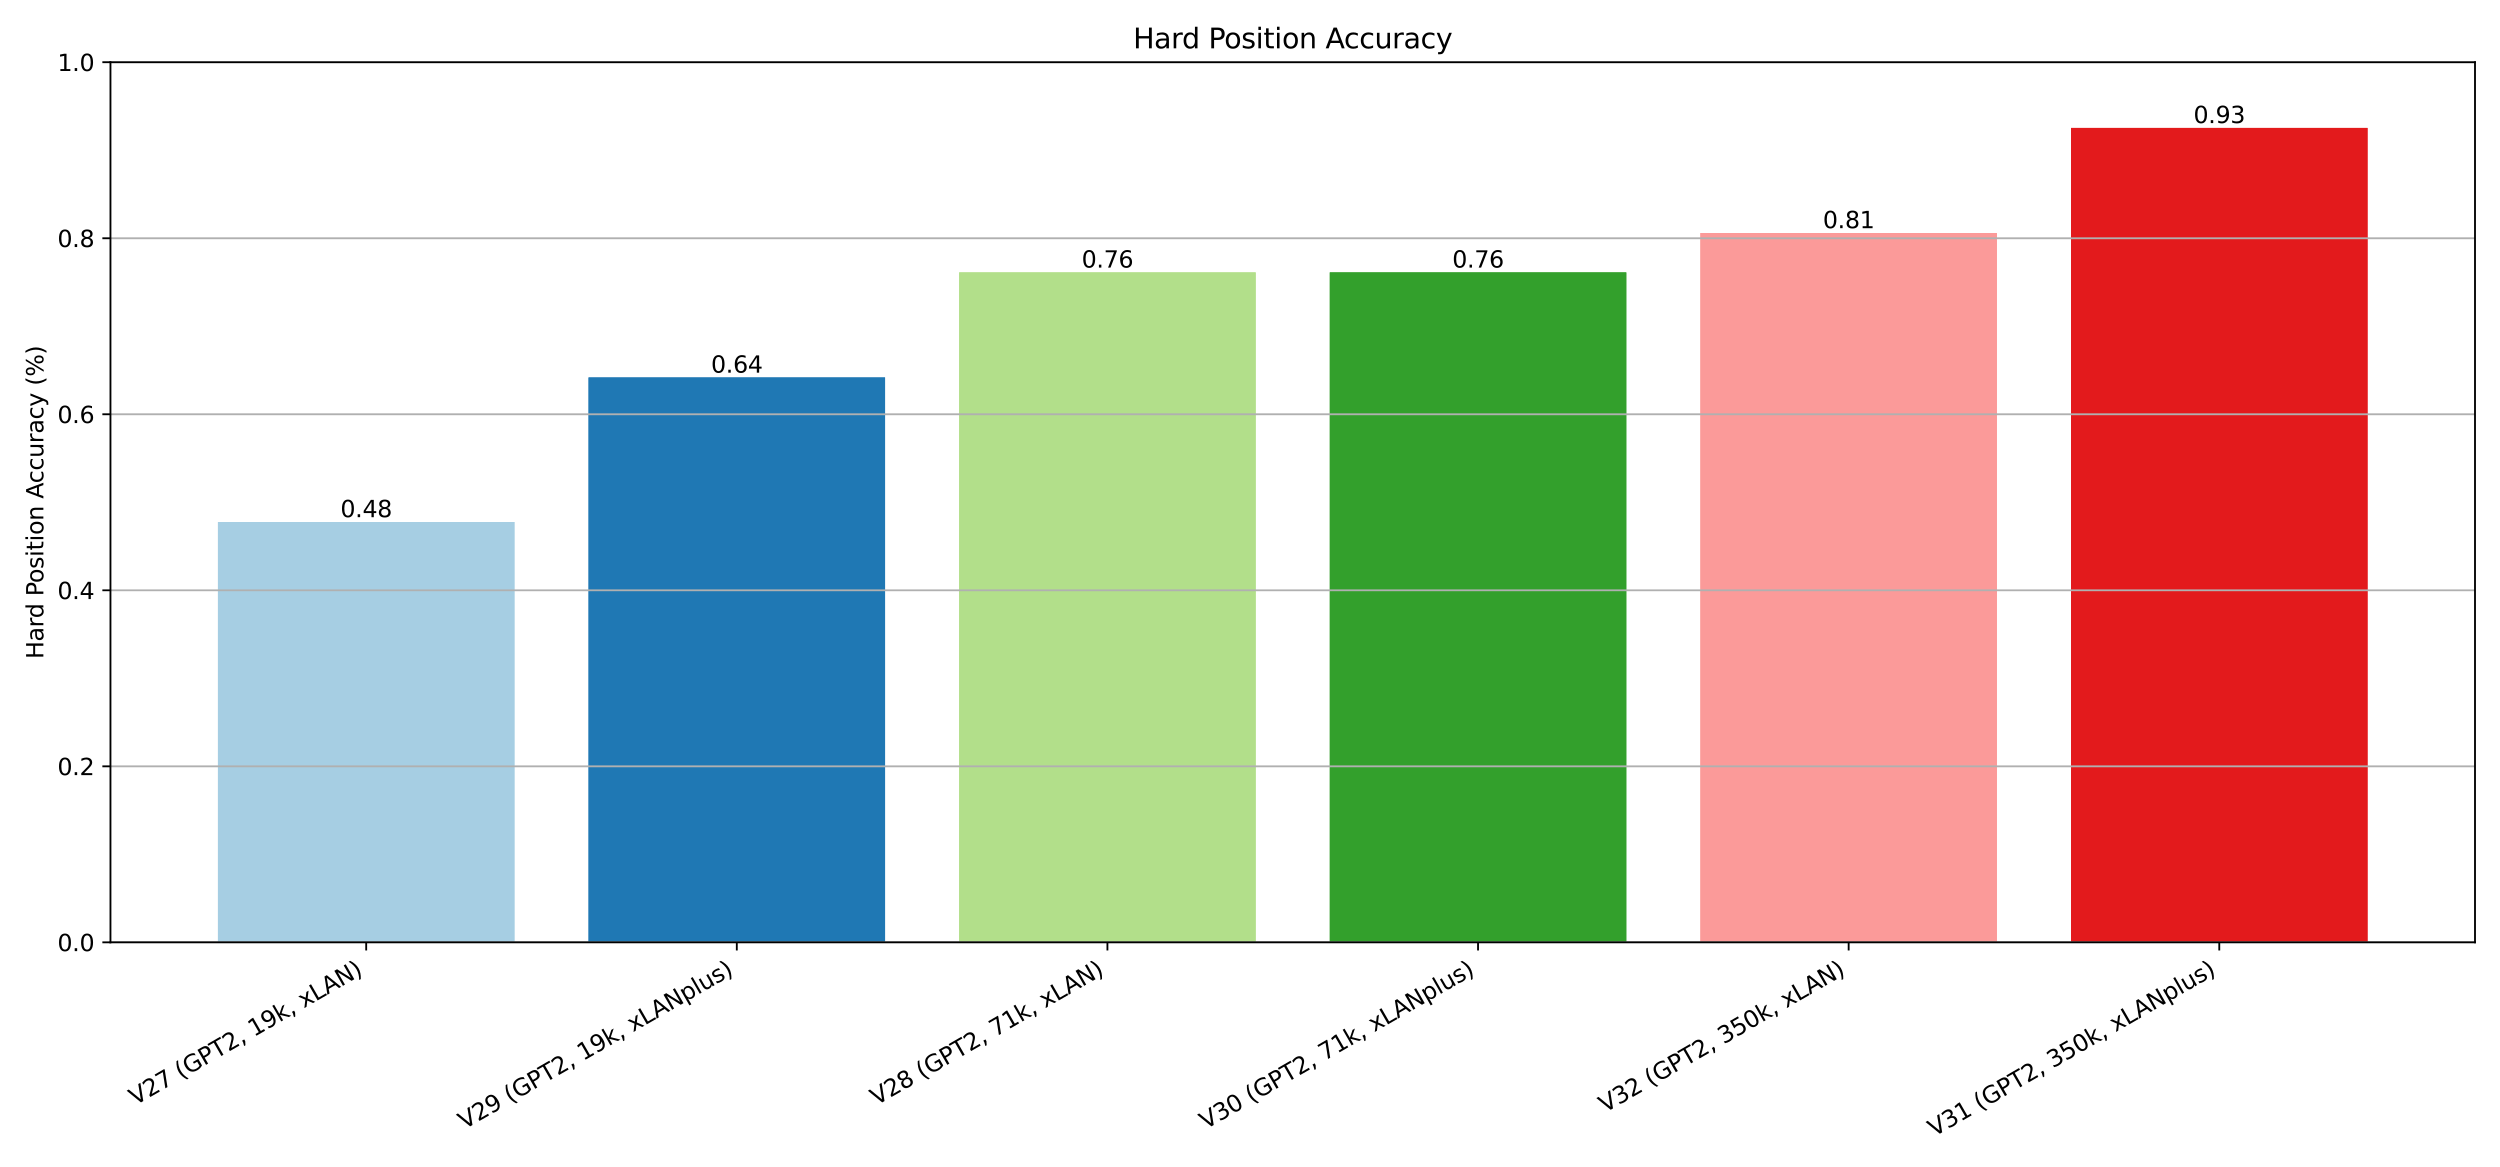 <?xml version="1.0" encoding="utf-8" standalone="no"?>
<!DOCTYPE svg PUBLIC "-//W3C//DTD SVG 1.1//EN"
  "http://www.w3.org/Graphics/SVG/1.1/DTD/svg11.dtd">
<svg xmlns:xlink="http://www.w3.org/1999/xlink" width="1080pt" height="504pt" viewBox="0 0 1080 504" xmlns="http://www.w3.org/2000/svg" version="1.1">
 <defs>
  <style type="text/css">*{stroke-linejoin: round; stroke-linecap: butt}</style>
 </defs>
 <g id="figure_1">
  <g id="patch_1">
   <path d="M 0 504 
L 1080 504 
L 1080 0 
L 0 0 
z
" style="fill: #ffffff"/>
  </g>
  <g id="axes_1">
   <g id="patch_2">
    <path d="M 47.72 407.09 
L 1069.2 407.09 
L 1069.2 26.88 
L 47.72 26.88 
z
" style="fill: #ffffff"/>
   </g>
   <g id="patch_3">
    <path d="M 94.151 407.09 
L 222.236 407.09 
L 222.236 225.497 
L 94.151 225.497 
z
" clip-path="url(#p69a255a740)" style="fill: #a6cee3"/>
   </g>
   <g id="patch_4">
    <path d="M 94.151 407.09 
L 222.236 407.09 
L 222.236 225.497 
L 94.151 225.497 
z
" clip-path="url(#p69a255a740)" style="fill: #a6cee3"/>
   </g>
   <g id="patch_5">
    <path d="M 254.257 407.09 
L 382.343 407.09 
L 382.343 163.075 
L 254.257 163.075 
z
" clip-path="url(#p69a255a740)" style="fill: #1f78b4"/>
   </g>
   <g id="patch_6">
    <path d="M 254.257 407.09 
L 382.343 407.09 
L 382.343 163.075 
L 254.257 163.075 
z
" clip-path="url(#p69a255a740)" style="fill: #1f78b4"/>
   </g>
   <g id="patch_7">
    <path d="M 414.364 407.09 
L 542.449 407.09 
L 542.449 117.677 
L 414.364 117.677 
z
" clip-path="url(#p69a255a740)" style="fill: #b2df8a"/>
   </g>
   <g id="patch_8">
    <path d="M 414.364 407.09 
L 542.449 407.09 
L 542.449 117.677 
L 414.364 117.677 
z
" clip-path="url(#p69a255a740)" style="fill: #b2df8a"/>
   </g>
   <g id="patch_9">
    <path d="M 574.471 407.09 
L 702.556 407.09 
L 702.556 117.677 
L 574.471 117.677 
z
" clip-path="url(#p69a255a740)" style="fill: #33a02c"/>
   </g>
   <g id="patch_10">
    <path d="M 574.471 407.09 
L 702.556 407.09 
L 702.556 117.677 
L 574.471 117.677 
z
" clip-path="url(#p69a255a740)" style="fill: #33a02c"/>
   </g>
   <g id="patch_11">
    <path d="M 734.577 407.09 
L 862.663 407.09 
L 862.663 100.652 
L 734.577 100.652 
z
" clip-path="url(#p69a255a740)" style="fill: #fb9a99"/>
   </g>
   <g id="patch_12">
    <path d="M 734.577 407.09 
L 862.663 407.09 
L 862.663 100.652 
L 734.577 100.652 
z
" clip-path="url(#p69a255a740)" style="fill: #fb9a99"/>
   </g>
   <g id="patch_13">
    <path d="M 894.684 407.09 
L 1022.769 407.09 
L 1022.769 55.254 
L 894.684 55.254 
z
" clip-path="url(#p69a255a740)" style="fill: #e31a1c"/>
   </g>
   <g id="patch_14">
    <path d="M 894.684 407.09 
L 1022.769 407.09 
L 1022.769 55.254 
L 894.684 55.254 
z
" clip-path="url(#p69a255a740)" style="fill: #e31a1c"/>
   </g>
   <g id="matplotlib.axis_1">
    <g id="xtick_1">
     <g id="line2d_1">
      <defs>
       <path id="m7d60d7f8b2" d="M 0 0 
L 0 3.5 
" style="stroke: #000000; stroke-width: 0.8"/>
      </defs>
      <g>
       <use xlink:href="#m7d60d7f8b2" x="158.194" y="407.09" style="stroke: #000000; stroke-width: 0.8"/>
      </g>
     </g>
     <g id="text_1">
      <!-- V27 (GPT2, 19k, xLAN) -->
      <g transform="translate(58.374 477.701) rotate(-30) scale(0.1 -0.1)">
       <defs>
        <path id="DejaVuSans-56" d="M 1831 0 
L 50 4666 
L 709 4666 
L 2188 738 
L 3669 4666 
L 4325 4666 
L 2547 0 
L 1831 0 
z
" transform="scale(0.016)"/>
        <path id="DejaVuSans-32" d="M 1228 531 
L 3431 531 
L 3431 0 
L 469 0 
L 469 531 
Q 828 903 1448 1529 
Q 2069 2156 2228 2338 
Q 2531 2678 2651 2914 
Q 2772 3150 2772 3378 
Q 2772 3750 2511 3984 
Q 2250 4219 1831 4219 
Q 1534 4219 1204 4116 
Q 875 4013 500 3803 
L 500 4441 
Q 881 4594 1212 4672 
Q 1544 4750 1819 4750 
Q 2544 4750 2975 4387 
Q 3406 4025 3406 3419 
Q 3406 3131 3298 2873 
Q 3191 2616 2906 2266 
Q 2828 2175 2409 1742 
Q 1991 1309 1228 531 
z
" transform="scale(0.016)"/>
        <path id="DejaVuSans-37" d="M 525 4666 
L 3525 4666 
L 3525 4397 
L 1831 0 
L 1172 0 
L 2766 4134 
L 525 4134 
L 525 4666 
z
" transform="scale(0.016)"/>
        <path id="DejaVuSans-20" transform="scale(0.016)"/>
        <path id="DejaVuSans-28" d="M 1984 4856 
Q 1566 4138 1362 3434 
Q 1159 2731 1159 2009 
Q 1159 1288 1364 580 
Q 1569 -128 1984 -844 
L 1484 -844 
Q 1016 -109 783 600 
Q 550 1309 550 2009 
Q 550 2706 781 3412 
Q 1013 4119 1484 4856 
L 1984 4856 
z
" transform="scale(0.016)"/>
        <path id="DejaVuSans-47" d="M 3809 666 
L 3809 1919 
L 2778 1919 
L 2778 2438 
L 4434 2438 
L 4434 434 
Q 4069 175 3628 42 
Q 3188 -91 2688 -91 
Q 1594 -91 976 548 
Q 359 1188 359 2328 
Q 359 3472 976 4111 
Q 1594 4750 2688 4750 
Q 3144 4750 3555 4637 
Q 3966 4525 4313 4306 
L 4313 3634 
Q 3963 3931 3569 4081 
Q 3175 4231 2741 4231 
Q 1884 4231 1454 3753 
Q 1025 3275 1025 2328 
Q 1025 1384 1454 906 
Q 1884 428 2741 428 
Q 3075 428 3337 486 
Q 3600 544 3809 666 
z
" transform="scale(0.016)"/>
        <path id="DejaVuSans-50" d="M 1259 4147 
L 1259 2394 
L 2053 2394 
Q 2494 2394 2734 2622 
Q 2975 2850 2975 3272 
Q 2975 3691 2734 3919 
Q 2494 4147 2053 4147 
L 1259 4147 
z
M 628 4666 
L 2053 4666 
Q 2838 4666 3239 4311 
Q 3641 3956 3641 3272 
Q 3641 2581 3239 2228 
Q 2838 1875 2053 1875 
L 1259 1875 
L 1259 0 
L 628 0 
L 628 4666 
z
" transform="scale(0.016)"/>
        <path id="DejaVuSans-54" d="M -19 4666 
L 3928 4666 
L 3928 4134 
L 2272 4134 
L 2272 0 
L 1638 0 
L 1638 4134 
L -19 4134 
L -19 4666 
z
" transform="scale(0.016)"/>
        <path id="DejaVuSans-2c" d="M 750 794 
L 1409 794 
L 1409 256 
L 897 -744 
L 494 -744 
L 750 256 
L 750 794 
z
" transform="scale(0.016)"/>
        <path id="DejaVuSans-31" d="M 794 531 
L 1825 531 
L 1825 4091 
L 703 3866 
L 703 4441 
L 1819 4666 
L 2450 4666 
L 2450 531 
L 3481 531 
L 3481 0 
L 794 0 
L 794 531 
z
" transform="scale(0.016)"/>
        <path id="DejaVuSans-39" d="M 703 97 
L 703 672 
Q 941 559 1184 500 
Q 1428 441 1663 441 
Q 2288 441 2617 861 
Q 2947 1281 2994 2138 
Q 2813 1869 2534 1725 
Q 2256 1581 1919 1581 
Q 1219 1581 811 2004 
Q 403 2428 403 3163 
Q 403 3881 828 4315 
Q 1253 4750 1959 4750 
Q 2769 4750 3195 4129 
Q 3622 3509 3622 2328 
Q 3622 1225 3098 567 
Q 2575 -91 1691 -91 
Q 1453 -91 1209 -44 
Q 966 3 703 97 
z
M 1959 2075 
Q 2384 2075 2632 2365 
Q 2881 2656 2881 3163 
Q 2881 3666 2632 3958 
Q 2384 4250 1959 4250 
Q 1534 4250 1286 3958 
Q 1038 3666 1038 3163 
Q 1038 2656 1286 2365 
Q 1534 2075 1959 2075 
z
" transform="scale(0.016)"/>
        <path id="DejaVuSans-6b" d="M 581 4863 
L 1159 4863 
L 1159 1991 
L 2875 3500 
L 3609 3500 
L 1753 1863 
L 3688 0 
L 2938 0 
L 1159 1709 
L 1159 0 
L 581 0 
L 581 4863 
z
" transform="scale(0.016)"/>
        <path id="DejaVuSans-78" d="M 3513 3500 
L 2247 1797 
L 3578 0 
L 2900 0 
L 1881 1375 
L 863 0 
L 184 0 
L 1544 1831 
L 300 3500 
L 978 3500 
L 1906 2253 
L 2834 3500 
L 3513 3500 
z
" transform="scale(0.016)"/>
        <path id="DejaVuSans-4c" d="M 628 4666 
L 1259 4666 
L 1259 531 
L 3531 531 
L 3531 0 
L 628 0 
L 628 4666 
z
" transform="scale(0.016)"/>
        <path id="DejaVuSans-41" d="M 2188 4044 
L 1331 1722 
L 3047 1722 
L 2188 4044 
z
M 1831 4666 
L 2547 4666 
L 4325 0 
L 3669 0 
L 3244 1197 
L 1141 1197 
L 716 0 
L 50 0 
L 1831 4666 
z
" transform="scale(0.016)"/>
        <path id="DejaVuSans-4e" d="M 628 4666 
L 1478 4666 
L 3547 763 
L 3547 4666 
L 4159 4666 
L 4159 0 
L 3309 0 
L 1241 3903 
L 1241 0 
L 628 0 
L 628 4666 
z
" transform="scale(0.016)"/>
        <path id="DejaVuSans-29" d="M 513 4856 
L 1013 4856 
Q 1481 4119 1714 3412 
Q 1947 2706 1947 2009 
Q 1947 1309 1714 600 
Q 1481 -109 1013 -844 
L 513 -844 
Q 928 -128 1133 580 
Q 1338 1288 1338 2009 
Q 1338 2731 1133 3434 
Q 928 4138 513 4856 
z
" transform="scale(0.016)"/>
       </defs>
       <use xlink:href="#DejaVuSans-56"/>
       <use xlink:href="#DejaVuSans-32" x="68.408"/>
       <use xlink:href="#DejaVuSans-37" x="132.031"/>
       <use xlink:href="#DejaVuSans-20" x="195.654"/>
       <use xlink:href="#DejaVuSans-28" x="227.441"/>
       <use xlink:href="#DejaVuSans-47" x="266.455"/>
       <use xlink:href="#DejaVuSans-50" x="343.945"/>
       <use xlink:href="#DejaVuSans-54" x="404.248"/>
       <use xlink:href="#DejaVuSans-32" x="465.332"/>
       <use xlink:href="#DejaVuSans-2c" x="528.955"/>
       <use xlink:href="#DejaVuSans-20" x="560.742"/>
       <use xlink:href="#DejaVuSans-31" x="592.529"/>
       <use xlink:href="#DejaVuSans-39" x="656.152"/>
       <use xlink:href="#DejaVuSans-6b" x="719.775"/>
       <use xlink:href="#DejaVuSans-2c" x="777.686"/>
       <use xlink:href="#DejaVuSans-20" x="809.473"/>
       <use xlink:href="#DejaVuSans-78" x="841.26"/>
       <use xlink:href="#DejaVuSans-4c" x="900.439"/>
       <use xlink:href="#DejaVuSans-41" x="958.402"/>
       <use xlink:href="#DejaVuSans-4e" x="1026.811"/>
       <use xlink:href="#DejaVuSans-29" x="1101.615"/>
      </g>
     </g>
    </g>
    <g id="xtick_2">
     <g id="line2d_2">
      <g>
       <use xlink:href="#m7d60d7f8b2" x="318.3" y="407.09" style="stroke: #000000; stroke-width: 0.8"/>
      </g>
     </g>
     <g id="text_2">
      <!-- V29 (GPT2, 19k, xLANplus) -->
      <g transform="translate(200.577 488.038) rotate(-30) scale(0.1 -0.1)">
       <defs>
        <path id="DejaVuSans-70" d="M 1159 525 
L 1159 -1331 
L 581 -1331 
L 581 3500 
L 1159 3500 
L 1159 2969 
Q 1341 3281 1617 3432 
Q 1894 3584 2278 3584 
Q 2916 3584 3314 3078 
Q 3713 2572 3713 1747 
Q 3713 922 3314 415 
Q 2916 -91 2278 -91 
Q 1894 -91 1617 61 
Q 1341 213 1159 525 
z
M 3116 1747 
Q 3116 2381 2855 2742 
Q 2594 3103 2138 3103 
Q 1681 3103 1420 2742 
Q 1159 2381 1159 1747 
Q 1159 1113 1420 752 
Q 1681 391 2138 391 
Q 2594 391 2855 752 
Q 3116 1113 3116 1747 
z
" transform="scale(0.016)"/>
        <path id="DejaVuSans-6c" d="M 603 4863 
L 1178 4863 
L 1178 0 
L 603 0 
L 603 4863 
z
" transform="scale(0.016)"/>
        <path id="DejaVuSans-75" d="M 544 1381 
L 544 3500 
L 1119 3500 
L 1119 1403 
Q 1119 906 1312 657 
Q 1506 409 1894 409 
Q 2359 409 2629 706 
Q 2900 1003 2900 1516 
L 2900 3500 
L 3475 3500 
L 3475 0 
L 2900 0 
L 2900 538 
Q 2691 219 2414 64 
Q 2138 -91 1772 -91 
Q 1169 -91 856 284 
Q 544 659 544 1381 
z
M 1991 3584 
L 1991 3584 
z
" transform="scale(0.016)"/>
        <path id="DejaVuSans-73" d="M 2834 3397 
L 2834 2853 
Q 2591 2978 2328 3040 
Q 2066 3103 1784 3103 
Q 1356 3103 1142 2972 
Q 928 2841 928 2578 
Q 928 2378 1081 2264 
Q 1234 2150 1697 2047 
L 1894 2003 
Q 2506 1872 2764 1633 
Q 3022 1394 3022 966 
Q 3022 478 2636 193 
Q 2250 -91 1575 -91 
Q 1294 -91 989 -36 
Q 684 19 347 128 
L 347 722 
Q 666 556 975 473 
Q 1284 391 1588 391 
Q 1994 391 2212 530 
Q 2431 669 2431 922 
Q 2431 1156 2273 1281 
Q 2116 1406 1581 1522 
L 1381 1569 
Q 847 1681 609 1914 
Q 372 2147 372 2553 
Q 372 3047 722 3315 
Q 1072 3584 1716 3584 
Q 2034 3584 2315 3537 
Q 2597 3491 2834 3397 
z
" transform="scale(0.016)"/>
       </defs>
       <use xlink:href="#DejaVuSans-56"/>
       <use xlink:href="#DejaVuSans-32" x="68.408"/>
       <use xlink:href="#DejaVuSans-39" x="132.031"/>
       <use xlink:href="#DejaVuSans-20" x="195.654"/>
       <use xlink:href="#DejaVuSans-28" x="227.441"/>
       <use xlink:href="#DejaVuSans-47" x="266.455"/>
       <use xlink:href="#DejaVuSans-50" x="343.945"/>
       <use xlink:href="#DejaVuSans-54" x="404.248"/>
       <use xlink:href="#DejaVuSans-32" x="465.332"/>
       <use xlink:href="#DejaVuSans-2c" x="528.955"/>
       <use xlink:href="#DejaVuSans-20" x="560.742"/>
       <use xlink:href="#DejaVuSans-31" x="592.529"/>
       <use xlink:href="#DejaVuSans-39" x="656.152"/>
       <use xlink:href="#DejaVuSans-6b" x="719.775"/>
       <use xlink:href="#DejaVuSans-2c" x="777.686"/>
       <use xlink:href="#DejaVuSans-20" x="809.473"/>
       <use xlink:href="#DejaVuSans-78" x="841.26"/>
       <use xlink:href="#DejaVuSans-4c" x="900.439"/>
       <use xlink:href="#DejaVuSans-41" x="958.402"/>
       <use xlink:href="#DejaVuSans-4e" x="1026.811"/>
       <use xlink:href="#DejaVuSans-70" x="1101.615"/>
       <use xlink:href="#DejaVuSans-6c" x="1165.092"/>
       <use xlink:href="#DejaVuSans-75" x="1192.875"/>
       <use xlink:href="#DejaVuSans-73" x="1256.254"/>
       <use xlink:href="#DejaVuSans-29" x="1308.354"/>
      </g>
     </g>
    </g>
    <g id="xtick_3">
     <g id="line2d_3">
      <g>
       <use xlink:href="#m7d60d7f8b2" x="478.407" y="407.09" style="stroke: #000000; stroke-width: 0.8"/>
      </g>
     </g>
     <g id="text_3">
      <!-- V28 (GPT2, 71k, xLAN) -->
      <g transform="translate(378.587 477.701) rotate(-30) scale(0.1 -0.1)">
       <defs>
        <path id="DejaVuSans-38" d="M 2034 2216 
Q 1584 2216 1326 1975 
Q 1069 1734 1069 1313 
Q 1069 891 1326 650 
Q 1584 409 2034 409 
Q 2484 409 2743 651 
Q 3003 894 3003 1313 
Q 3003 1734 2745 1975 
Q 2488 2216 2034 2216 
z
M 1403 2484 
Q 997 2584 770 2862 
Q 544 3141 544 3541 
Q 544 4100 942 4425 
Q 1341 4750 2034 4750 
Q 2731 4750 3128 4425 
Q 3525 4100 3525 3541 
Q 3525 3141 3298 2862 
Q 3072 2584 2669 2484 
Q 3125 2378 3379 2068 
Q 3634 1759 3634 1313 
Q 3634 634 3220 271 
Q 2806 -91 2034 -91 
Q 1263 -91 848 271 
Q 434 634 434 1313 
Q 434 1759 690 2068 
Q 947 2378 1403 2484 
z
M 1172 3481 
Q 1172 3119 1398 2916 
Q 1625 2713 2034 2713 
Q 2441 2713 2670 2916 
Q 2900 3119 2900 3481 
Q 2900 3844 2670 4047 
Q 2441 4250 2034 4250 
Q 1625 4250 1398 4047 
Q 1172 3844 1172 3481 
z
" transform="scale(0.016)"/>
       </defs>
       <use xlink:href="#DejaVuSans-56"/>
       <use xlink:href="#DejaVuSans-32" x="68.408"/>
       <use xlink:href="#DejaVuSans-38" x="132.031"/>
       <use xlink:href="#DejaVuSans-20" x="195.654"/>
       <use xlink:href="#DejaVuSans-28" x="227.441"/>
       <use xlink:href="#DejaVuSans-47" x="266.455"/>
       <use xlink:href="#DejaVuSans-50" x="343.945"/>
       <use xlink:href="#DejaVuSans-54" x="404.248"/>
       <use xlink:href="#DejaVuSans-32" x="465.332"/>
       <use xlink:href="#DejaVuSans-2c" x="528.955"/>
       <use xlink:href="#DejaVuSans-20" x="560.742"/>
       <use xlink:href="#DejaVuSans-37" x="592.529"/>
       <use xlink:href="#DejaVuSans-31" x="656.152"/>
       <use xlink:href="#DejaVuSans-6b" x="719.775"/>
       <use xlink:href="#DejaVuSans-2c" x="777.686"/>
       <use xlink:href="#DejaVuSans-20" x="809.473"/>
       <use xlink:href="#DejaVuSans-78" x="841.26"/>
       <use xlink:href="#DejaVuSans-4c" x="900.439"/>
       <use xlink:href="#DejaVuSans-41" x="958.402"/>
       <use xlink:href="#DejaVuSans-4e" x="1026.811"/>
       <use xlink:href="#DejaVuSans-29" x="1101.615"/>
      </g>
     </g>
    </g>
    <g id="xtick_4">
     <g id="line2d_4">
      <g>
       <use xlink:href="#m7d60d7f8b2" x="638.513" y="407.09" style="stroke: #000000; stroke-width: 0.8"/>
      </g>
     </g>
     <g id="text_4">
      <!-- V30 (GPT2, 71k, xLANplus) -->
      <g transform="translate(520.79 488.038) rotate(-30) scale(0.1 -0.1)">
       <defs>
        <path id="DejaVuSans-33" d="M 2597 2516 
Q 3050 2419 3304 2112 
Q 3559 1806 3559 1356 
Q 3559 666 3084 287 
Q 2609 -91 1734 -91 
Q 1441 -91 1130 -33 
Q 819 25 488 141 
L 488 750 
Q 750 597 1062 519 
Q 1375 441 1716 441 
Q 2309 441 2620 675 
Q 2931 909 2931 1356 
Q 2931 1769 2642 2001 
Q 2353 2234 1838 2234 
L 1294 2234 
L 1294 2753 
L 1863 2753 
Q 2328 2753 2575 2939 
Q 2822 3125 2822 3475 
Q 2822 3834 2567 4026 
Q 2313 4219 1838 4219 
Q 1578 4219 1281 4162 
Q 984 4106 628 3988 
L 628 4550 
Q 988 4650 1302 4700 
Q 1616 4750 1894 4750 
Q 2613 4750 3031 4423 
Q 3450 4097 3450 3541 
Q 3450 3153 3228 2886 
Q 3006 2619 2597 2516 
z
" transform="scale(0.016)"/>
        <path id="DejaVuSans-30" d="M 2034 4250 
Q 1547 4250 1301 3770 
Q 1056 3291 1056 2328 
Q 1056 1369 1301 889 
Q 1547 409 2034 409 
Q 2525 409 2770 889 
Q 3016 1369 3016 2328 
Q 3016 3291 2770 3770 
Q 2525 4250 2034 4250 
z
M 2034 4750 
Q 2819 4750 3233 4129 
Q 3647 3509 3647 2328 
Q 3647 1150 3233 529 
Q 2819 -91 2034 -91 
Q 1250 -91 836 529 
Q 422 1150 422 2328 
Q 422 3509 836 4129 
Q 1250 4750 2034 4750 
z
" transform="scale(0.016)"/>
       </defs>
       <use xlink:href="#DejaVuSans-56"/>
       <use xlink:href="#DejaVuSans-33" x="68.408"/>
       <use xlink:href="#DejaVuSans-30" x="132.031"/>
       <use xlink:href="#DejaVuSans-20" x="195.654"/>
       <use xlink:href="#DejaVuSans-28" x="227.441"/>
       <use xlink:href="#DejaVuSans-47" x="266.455"/>
       <use xlink:href="#DejaVuSans-50" x="343.945"/>
       <use xlink:href="#DejaVuSans-54" x="404.248"/>
       <use xlink:href="#DejaVuSans-32" x="465.332"/>
       <use xlink:href="#DejaVuSans-2c" x="528.955"/>
       <use xlink:href="#DejaVuSans-20" x="560.742"/>
       <use xlink:href="#DejaVuSans-37" x="592.529"/>
       <use xlink:href="#DejaVuSans-31" x="656.152"/>
       <use xlink:href="#DejaVuSans-6b" x="719.775"/>
       <use xlink:href="#DejaVuSans-2c" x="777.686"/>
       <use xlink:href="#DejaVuSans-20" x="809.473"/>
       <use xlink:href="#DejaVuSans-78" x="841.26"/>
       <use xlink:href="#DejaVuSans-4c" x="900.439"/>
       <use xlink:href="#DejaVuSans-41" x="958.402"/>
       <use xlink:href="#DejaVuSans-4e" x="1026.811"/>
       <use xlink:href="#DejaVuSans-70" x="1101.615"/>
       <use xlink:href="#DejaVuSans-6c" x="1165.092"/>
       <use xlink:href="#DejaVuSans-75" x="1192.875"/>
       <use xlink:href="#DejaVuSans-73" x="1256.254"/>
       <use xlink:href="#DejaVuSans-29" x="1308.354"/>
      </g>
     </g>
    </g>
    <g id="xtick_5">
     <g id="line2d_5">
      <g>
       <use xlink:href="#m7d60d7f8b2" x="798.62" y="407.09" style="stroke: #000000; stroke-width: 0.8"/>
      </g>
     </g>
     <g id="text_5">
      <!-- V32 (GPT2, 350k, xLAN) -->
      <g transform="translate(693.29 480.883) rotate(-30) scale(0.1 -0.1)">
       <defs>
        <path id="DejaVuSans-35" d="M 691 4666 
L 3169 4666 
L 3169 4134 
L 1269 4134 
L 1269 2991 
Q 1406 3038 1543 3061 
Q 1681 3084 1819 3084 
Q 2600 3084 3056 2656 
Q 3513 2228 3513 1497 
Q 3513 744 3044 326 
Q 2575 -91 1722 -91 
Q 1428 -91 1123 -41 
Q 819 9 494 109 
L 494 744 
Q 775 591 1075 516 
Q 1375 441 1709 441 
Q 2250 441 2565 725 
Q 2881 1009 2881 1497 
Q 2881 1984 2565 2268 
Q 2250 2553 1709 2553 
Q 1456 2553 1204 2497 
Q 953 2441 691 2322 
L 691 4666 
z
" transform="scale(0.016)"/>
       </defs>
       <use xlink:href="#DejaVuSans-56"/>
       <use xlink:href="#DejaVuSans-33" x="68.408"/>
       <use xlink:href="#DejaVuSans-32" x="132.031"/>
       <use xlink:href="#DejaVuSans-20" x="195.654"/>
       <use xlink:href="#DejaVuSans-28" x="227.441"/>
       <use xlink:href="#DejaVuSans-47" x="266.455"/>
       <use xlink:href="#DejaVuSans-50" x="343.945"/>
       <use xlink:href="#DejaVuSans-54" x="404.248"/>
       <use xlink:href="#DejaVuSans-32" x="465.332"/>
       <use xlink:href="#DejaVuSans-2c" x="528.955"/>
       <use xlink:href="#DejaVuSans-20" x="560.742"/>
       <use xlink:href="#DejaVuSans-33" x="592.529"/>
       <use xlink:href="#DejaVuSans-35" x="656.152"/>
       <use xlink:href="#DejaVuSans-30" x="719.775"/>
       <use xlink:href="#DejaVuSans-6b" x="783.398"/>
       <use xlink:href="#DejaVuSans-2c" x="841.309"/>
       <use xlink:href="#DejaVuSans-20" x="873.096"/>
       <use xlink:href="#DejaVuSans-78" x="904.883"/>
       <use xlink:href="#DejaVuSans-4c" x="964.062"/>
       <use xlink:href="#DejaVuSans-41" x="1022.025"/>
       <use xlink:href="#DejaVuSans-4e" x="1090.434"/>
       <use xlink:href="#DejaVuSans-29" x="1165.238"/>
      </g>
     </g>
    </g>
    <g id="xtick_6">
     <g id="line2d_6">
      <g>
       <use xlink:href="#m7d60d7f8b2" x="958.726" y="407.09" style="stroke: #000000; stroke-width: 0.8"/>
      </g>
     </g>
     <g id="text_6">
      <!-- V31 (GPT2, 350k, xLANplus) -->
      <g transform="translate(835.493 491.219) rotate(-30) scale(0.1 -0.1)">
       <use xlink:href="#DejaVuSans-56"/>
       <use xlink:href="#DejaVuSans-33" x="68.408"/>
       <use xlink:href="#DejaVuSans-31" x="132.031"/>
       <use xlink:href="#DejaVuSans-20" x="195.654"/>
       <use xlink:href="#DejaVuSans-28" x="227.441"/>
       <use xlink:href="#DejaVuSans-47" x="266.455"/>
       <use xlink:href="#DejaVuSans-50" x="343.945"/>
       <use xlink:href="#DejaVuSans-54" x="404.248"/>
       <use xlink:href="#DejaVuSans-32" x="465.332"/>
       <use xlink:href="#DejaVuSans-2c" x="528.955"/>
       <use xlink:href="#DejaVuSans-20" x="560.742"/>
       <use xlink:href="#DejaVuSans-33" x="592.529"/>
       <use xlink:href="#DejaVuSans-35" x="656.152"/>
       <use xlink:href="#DejaVuSans-30" x="719.775"/>
       <use xlink:href="#DejaVuSans-6b" x="783.398"/>
       <use xlink:href="#DejaVuSans-2c" x="841.309"/>
       <use xlink:href="#DejaVuSans-20" x="873.096"/>
       <use xlink:href="#DejaVuSans-78" x="904.883"/>
       <use xlink:href="#DejaVuSans-4c" x="964.062"/>
       <use xlink:href="#DejaVuSans-41" x="1022.025"/>
       <use xlink:href="#DejaVuSans-4e" x="1090.434"/>
       <use xlink:href="#DejaVuSans-70" x="1165.238"/>
       <use xlink:href="#DejaVuSans-6c" x="1228.715"/>
       <use xlink:href="#DejaVuSans-75" x="1256.498"/>
       <use xlink:href="#DejaVuSans-73" x="1319.877"/>
       <use xlink:href="#DejaVuSans-29" x="1371.977"/>
      </g>
     </g>
    </g>
   </g>
   <g id="matplotlib.axis_2">
    <g id="ytick_1">
     <g id="line2d_7">
      <path d="M 47.72 407.09 
L 1069.2 407.09 
" clip-path="url(#p69a255a740)" style="fill: none; stroke: #b0b0b0; stroke-width: 0.8; stroke-linecap: square"/>
     </g>
     <g id="line2d_8">
      <defs>
       <path id="m083fe5eca6" d="M 0 0 
L -3.5 0 
" style="stroke: #000000; stroke-width: 0.8"/>
      </defs>
      <g>
       <use xlink:href="#m083fe5eca6" x="47.72" y="407.09" style="stroke: #000000; stroke-width: 0.8"/>
      </g>
     </g>
     <g id="text_7">
      <!-- 0.0 -->
      <g transform="translate(24.817 410.89) scale(0.1 -0.1)">
       <defs>
        <path id="DejaVuSans-2e" d="M 684 794 
L 1344 794 
L 1344 0 
L 684 0 
L 684 794 
z
" transform="scale(0.016)"/>
       </defs>
       <use xlink:href="#DejaVuSans-30"/>
       <use xlink:href="#DejaVuSans-2e" x="63.623"/>
       <use xlink:href="#DejaVuSans-30" x="95.41"/>
      </g>
     </g>
    </g>
    <g id="ytick_2">
     <g id="line2d_9">
      <path d="M 47.72 331.048 
L 1069.2 331.048 
" clip-path="url(#p69a255a740)" style="fill: none; stroke: #b0b0b0; stroke-width: 0.8; stroke-linecap: square"/>
     </g>
     <g id="line2d_10">
      <g>
       <use xlink:href="#m083fe5eca6" x="47.72" y="331.048" style="stroke: #000000; stroke-width: 0.8"/>
      </g>
     </g>
     <g id="text_8">
      <!-- 0.2 -->
      <g transform="translate(24.817 334.848) scale(0.1 -0.1)">
       <use xlink:href="#DejaVuSans-30"/>
       <use xlink:href="#DejaVuSans-2e" x="63.623"/>
       <use xlink:href="#DejaVuSans-32" x="95.41"/>
      </g>
     </g>
    </g>
    <g id="ytick_3">
     <g id="line2d_11">
      <path d="M 47.72 255.006 
L 1069.2 255.006 
" clip-path="url(#p69a255a740)" style="fill: none; stroke: #b0b0b0; stroke-width: 0.8; stroke-linecap: square"/>
     </g>
     <g id="line2d_12">
      <g>
       <use xlink:href="#m083fe5eca6" x="47.72" y="255.006" style="stroke: #000000; stroke-width: 0.8"/>
      </g>
     </g>
     <g id="text_9">
      <!-- 0.4 -->
      <g transform="translate(24.817 258.805) scale(0.1 -0.1)">
       <defs>
        <path id="DejaVuSans-34" d="M 2419 4116 
L 825 1625 
L 2419 1625 
L 2419 4116 
z
M 2253 4666 
L 3047 4666 
L 3047 1625 
L 3713 1625 
L 3713 1100 
L 3047 1100 
L 3047 0 
L 2419 0 
L 2419 1100 
L 313 1100 
L 313 1709 
L 2253 4666 
z
" transform="scale(0.016)"/>
       </defs>
       <use xlink:href="#DejaVuSans-30"/>
       <use xlink:href="#DejaVuSans-2e" x="63.623"/>
       <use xlink:href="#DejaVuSans-34" x="95.41"/>
      </g>
     </g>
    </g>
    <g id="ytick_4">
     <g id="line2d_13">
      <path d="M 47.72 178.964 
L 1069.2 178.964 
" clip-path="url(#p69a255a740)" style="fill: none; stroke: #b0b0b0; stroke-width: 0.8; stroke-linecap: square"/>
     </g>
     <g id="line2d_14">
      <g>
       <use xlink:href="#m083fe5eca6" x="47.72" y="178.964" style="stroke: #000000; stroke-width: 0.8"/>
      </g>
     </g>
     <g id="text_10">
      <!-- 0.6 -->
      <g transform="translate(24.817 182.763) scale(0.1 -0.1)">
       <defs>
        <path id="DejaVuSans-36" d="M 2113 2584 
Q 1688 2584 1439 2293 
Q 1191 2003 1191 1497 
Q 1191 994 1439 701 
Q 1688 409 2113 409 
Q 2538 409 2786 701 
Q 3034 994 3034 1497 
Q 3034 2003 2786 2293 
Q 2538 2584 2113 2584 
z
M 3366 4563 
L 3366 3988 
Q 3128 4100 2886 4159 
Q 2644 4219 2406 4219 
Q 1781 4219 1451 3797 
Q 1122 3375 1075 2522 
Q 1259 2794 1537 2939 
Q 1816 3084 2150 3084 
Q 2853 3084 3261 2657 
Q 3669 2231 3669 1497 
Q 3669 778 3244 343 
Q 2819 -91 2113 -91 
Q 1303 -91 875 529 
Q 447 1150 447 2328 
Q 447 3434 972 4092 
Q 1497 4750 2381 4750 
Q 2619 4750 2861 4703 
Q 3103 4656 3366 4563 
z
" transform="scale(0.016)"/>
       </defs>
       <use xlink:href="#DejaVuSans-30"/>
       <use xlink:href="#DejaVuSans-2e" x="63.623"/>
       <use xlink:href="#DejaVuSans-36" x="95.41"/>
      </g>
     </g>
    </g>
    <g id="ytick_5">
     <g id="line2d_15">
      <path d="M 47.72 102.922 
L 1069.2 102.922 
" clip-path="url(#p69a255a740)" style="fill: none; stroke: #b0b0b0; stroke-width: 0.8; stroke-linecap: square"/>
     </g>
     <g id="line2d_16">
      <g>
       <use xlink:href="#m083fe5eca6" x="47.72" y="102.922" style="stroke: #000000; stroke-width: 0.8"/>
      </g>
     </g>
     <g id="text_11">
      <!-- 0.8 -->
      <g transform="translate(24.817 106.721) scale(0.1 -0.1)">
       <use xlink:href="#DejaVuSans-30"/>
       <use xlink:href="#DejaVuSans-2e" x="63.623"/>
       <use xlink:href="#DejaVuSans-38" x="95.41"/>
      </g>
     </g>
    </g>
    <g id="ytick_6">
     <g id="line2d_17">
      <path d="M 47.72 26.88 
L 1069.2 26.88 
" clip-path="url(#p69a255a740)" style="fill: none; stroke: #b0b0b0; stroke-width: 0.8; stroke-linecap: square"/>
     </g>
     <g id="line2d_18">
      <g>
       <use xlink:href="#m083fe5eca6" x="47.72" y="26.88" style="stroke: #000000; stroke-width: 0.8"/>
      </g>
     </g>
     <g id="text_12">
      <!-- 1.0 -->
      <g transform="translate(24.817 30.679) scale(0.1 -0.1)">
       <use xlink:href="#DejaVuSans-31"/>
       <use xlink:href="#DejaVuSans-2e" x="63.623"/>
       <use xlink:href="#DejaVuSans-30" x="95.41"/>
      </g>
     </g>
    </g>
    <g id="text_13">
     <!-- Hard Position Accuracy (%) -->
     <g transform="translate(18.737 284.663) rotate(-90) scale(0.1 -0.1)">
      <defs>
       <path id="DejaVuSans-48" d="M 628 4666 
L 1259 4666 
L 1259 2753 
L 3553 2753 
L 3553 4666 
L 4184 4666 
L 4184 0 
L 3553 0 
L 3553 2222 
L 1259 2222 
L 1259 0 
L 628 0 
L 628 4666 
z
" transform="scale(0.016)"/>
       <path id="DejaVuSans-61" d="M 2194 1759 
Q 1497 1759 1228 1600 
Q 959 1441 959 1056 
Q 959 750 1161 570 
Q 1363 391 1709 391 
Q 2188 391 2477 730 
Q 2766 1069 2766 1631 
L 2766 1759 
L 2194 1759 
z
M 3341 1997 
L 3341 0 
L 2766 0 
L 2766 531 
Q 2569 213 2275 61 
Q 1981 -91 1556 -91 
Q 1019 -91 701 211 
Q 384 513 384 1019 
Q 384 1609 779 1909 
Q 1175 2209 1959 2209 
L 2766 2209 
L 2766 2266 
Q 2766 2663 2505 2880 
Q 2244 3097 1772 3097 
Q 1472 3097 1187 3025 
Q 903 2953 641 2809 
L 641 3341 
Q 956 3463 1253 3523 
Q 1550 3584 1831 3584 
Q 2591 3584 2966 3190 
Q 3341 2797 3341 1997 
z
" transform="scale(0.016)"/>
       <path id="DejaVuSans-72" d="M 2631 2963 
Q 2534 3019 2420 3045 
Q 2306 3072 2169 3072 
Q 1681 3072 1420 2755 
Q 1159 2438 1159 1844 
L 1159 0 
L 581 0 
L 581 3500 
L 1159 3500 
L 1159 2956 
Q 1341 3275 1631 3429 
Q 1922 3584 2338 3584 
Q 2397 3584 2469 3576 
Q 2541 3569 2628 3553 
L 2631 2963 
z
" transform="scale(0.016)"/>
       <path id="DejaVuSans-64" d="M 2906 2969 
L 2906 4863 
L 3481 4863 
L 3481 0 
L 2906 0 
L 2906 525 
Q 2725 213 2448 61 
Q 2172 -91 1784 -91 
Q 1150 -91 751 415 
Q 353 922 353 1747 
Q 353 2572 751 3078 
Q 1150 3584 1784 3584 
Q 2172 3584 2448 3432 
Q 2725 3281 2906 2969 
z
M 947 1747 
Q 947 1113 1208 752 
Q 1469 391 1925 391 
Q 2381 391 2643 752 
Q 2906 1113 2906 1747 
Q 2906 2381 2643 2742 
Q 2381 3103 1925 3103 
Q 1469 3103 1208 2742 
Q 947 2381 947 1747 
z
" transform="scale(0.016)"/>
       <path id="DejaVuSans-6f" d="M 1959 3097 
Q 1497 3097 1228 2736 
Q 959 2375 959 1747 
Q 959 1119 1226 758 
Q 1494 397 1959 397 
Q 2419 397 2687 759 
Q 2956 1122 2956 1747 
Q 2956 2369 2687 2733 
Q 2419 3097 1959 3097 
z
M 1959 3584 
Q 2709 3584 3137 3096 
Q 3566 2609 3566 1747 
Q 3566 888 3137 398 
Q 2709 -91 1959 -91 
Q 1206 -91 779 398 
Q 353 888 353 1747 
Q 353 2609 779 3096 
Q 1206 3584 1959 3584 
z
" transform="scale(0.016)"/>
       <path id="DejaVuSans-69" d="M 603 3500 
L 1178 3500 
L 1178 0 
L 603 0 
L 603 3500 
z
M 603 4863 
L 1178 4863 
L 1178 4134 
L 603 4134 
L 603 4863 
z
" transform="scale(0.016)"/>
       <path id="DejaVuSans-74" d="M 1172 4494 
L 1172 3500 
L 2356 3500 
L 2356 3053 
L 1172 3053 
L 1172 1153 
Q 1172 725 1289 603 
Q 1406 481 1766 481 
L 2356 481 
L 2356 0 
L 1766 0 
Q 1100 0 847 248 
Q 594 497 594 1153 
L 594 3053 
L 172 3053 
L 172 3500 
L 594 3500 
L 594 4494 
L 1172 4494 
z
" transform="scale(0.016)"/>
       <path id="DejaVuSans-6e" d="M 3513 2113 
L 3513 0 
L 2938 0 
L 2938 2094 
Q 2938 2591 2744 2837 
Q 2550 3084 2163 3084 
Q 1697 3084 1428 2787 
Q 1159 2491 1159 1978 
L 1159 0 
L 581 0 
L 581 3500 
L 1159 3500 
L 1159 2956 
Q 1366 3272 1645 3428 
Q 1925 3584 2291 3584 
Q 2894 3584 3203 3211 
Q 3513 2838 3513 2113 
z
" transform="scale(0.016)"/>
       <path id="DejaVuSans-63" d="M 3122 3366 
L 3122 2828 
Q 2878 2963 2633 3030 
Q 2388 3097 2138 3097 
Q 1578 3097 1268 2742 
Q 959 2388 959 1747 
Q 959 1106 1268 751 
Q 1578 397 2138 397 
Q 2388 397 2633 464 
Q 2878 531 3122 666 
L 3122 134 
Q 2881 22 2623 -34 
Q 2366 -91 2075 -91 
Q 1284 -91 818 406 
Q 353 903 353 1747 
Q 353 2603 823 3093 
Q 1294 3584 2113 3584 
Q 2378 3584 2631 3529 
Q 2884 3475 3122 3366 
z
" transform="scale(0.016)"/>
       <path id="DejaVuSans-79" d="M 2059 -325 
Q 1816 -950 1584 -1140 
Q 1353 -1331 966 -1331 
L 506 -1331 
L 506 -850 
L 844 -850 
Q 1081 -850 1212 -737 
Q 1344 -625 1503 -206 
L 1606 56 
L 191 3500 
L 800 3500 
L 1894 763 
L 2988 3500 
L 3597 3500 
L 2059 -325 
z
" transform="scale(0.016)"/>
       <path id="DejaVuSans-25" d="M 4653 2053 
Q 4381 2053 4226 1822 
Q 4072 1591 4072 1178 
Q 4072 772 4226 539 
Q 4381 306 4653 306 
Q 4919 306 5073 539 
Q 5228 772 5228 1178 
Q 5228 1588 5073 1820 
Q 4919 2053 4653 2053 
z
M 4653 2450 
Q 5147 2450 5437 2106 
Q 5728 1763 5728 1178 
Q 5728 594 5436 251 
Q 5144 -91 4653 -91 
Q 4153 -91 3862 251 
Q 3572 594 3572 1178 
Q 3572 1766 3864 2108 
Q 4156 2450 4653 2450 
z
M 1428 4353 
Q 1159 4353 1004 4120 
Q 850 3888 850 3481 
Q 850 3069 1003 2837 
Q 1156 2606 1428 2606 
Q 1700 2606 1854 2837 
Q 2009 3069 2009 3481 
Q 2009 3884 1853 4118 
Q 1697 4353 1428 4353 
z
M 4250 4750 
L 4750 4750 
L 1831 -91 
L 1331 -91 
L 4250 4750 
z
M 1428 4750 
Q 1922 4750 2215 4408 
Q 2509 4066 2509 3481 
Q 2509 2891 2217 2550 
Q 1925 2209 1428 2209 
Q 931 2209 642 2551 
Q 353 2894 353 3481 
Q 353 4063 643 4406 
Q 934 4750 1428 4750 
z
" transform="scale(0.016)"/>
      </defs>
      <use xlink:href="#DejaVuSans-48"/>
      <use xlink:href="#DejaVuSans-61" x="75.195"/>
      <use xlink:href="#DejaVuSans-72" x="136.475"/>
      <use xlink:href="#DejaVuSans-64" x="175.838"/>
      <use xlink:href="#DejaVuSans-20" x="239.314"/>
      <use xlink:href="#DejaVuSans-50" x="271.102"/>
      <use xlink:href="#DejaVuSans-6f" x="327.779"/>
      <use xlink:href="#DejaVuSans-73" x="388.961"/>
      <use xlink:href="#DejaVuSans-69" x="441.061"/>
      <use xlink:href="#DejaVuSans-74" x="468.844"/>
      <use xlink:href="#DejaVuSans-69" x="508.053"/>
      <use xlink:href="#DejaVuSans-6f" x="535.836"/>
      <use xlink:href="#DejaVuSans-6e" x="597.018"/>
      <use xlink:href="#DejaVuSans-20" x="660.396"/>
      <use xlink:href="#DejaVuSans-41" x="692.184"/>
      <use xlink:href="#DejaVuSans-63" x="758.842"/>
      <use xlink:href="#DejaVuSans-63" x="813.822"/>
      <use xlink:href="#DejaVuSans-75" x="868.803"/>
      <use xlink:href="#DejaVuSans-72" x="932.182"/>
      <use xlink:href="#DejaVuSans-61" x="973.295"/>
      <use xlink:href="#DejaVuSans-63" x="1034.574"/>
      <use xlink:href="#DejaVuSans-79" x="1089.555"/>
      <use xlink:href="#DejaVuSans-20" x="1148.734"/>
      <use xlink:href="#DejaVuSans-28" x="1180.521"/>
      <use xlink:href="#DejaVuSans-25" x="1219.535"/>
      <use xlink:href="#DejaVuSans-29" x="1314.555"/>
     </g>
    </g>
   </g>
   <g id="patch_15">
    <path d="M 47.72 407.09 
L 47.72 26.88 
" style="fill: none; stroke: #000000; stroke-width: 0.8; stroke-linejoin: miter; stroke-linecap: square"/>
   </g>
   <g id="patch_16">
    <path d="M 1069.2 407.09 
L 1069.2 26.88 
" style="fill: none; stroke: #000000; stroke-width: 0.8; stroke-linejoin: miter; stroke-linecap: square"/>
   </g>
   <g id="patch_17">
    <path d="M 47.72 407.09 
L 1069.2 407.09 
" style="fill: none; stroke: #000000; stroke-width: 0.8; stroke-linejoin: miter; stroke-linecap: square"/>
   </g>
   <g id="patch_18">
    <path d="M 47.72 26.88 
L 1069.2 26.88 
" style="fill: none; stroke: #000000; stroke-width: 0.8; stroke-linejoin: miter; stroke-linecap: square"/>
   </g>
   <g id="text_14">
    <!-- 0.48 -->
    <g transform="translate(147.061 223.418) scale(0.1 -0.1)">
     <use xlink:href="#DejaVuSans-30"/>
     <use xlink:href="#DejaVuSans-2e" x="63.623"/>
     <use xlink:href="#DejaVuSans-34" x="95.41"/>
     <use xlink:href="#DejaVuSans-38" x="159.033"/>
    </g>
   </g>
   <g id="text_15">
    <!-- 0.64 -->
    <g transform="translate(307.167 160.995) scale(0.1 -0.1)">
     <use xlink:href="#DejaVuSans-30"/>
     <use xlink:href="#DejaVuSans-2e" x="63.623"/>
     <use xlink:href="#DejaVuSans-36" x="95.41"/>
     <use xlink:href="#DejaVuSans-34" x="159.033"/>
    </g>
   </g>
   <g id="text_16">
    <!-- 0.76 -->
    <g transform="translate(467.274 115.597) scale(0.1 -0.1)">
     <use xlink:href="#DejaVuSans-30"/>
     <use xlink:href="#DejaVuSans-2e" x="63.623"/>
     <use xlink:href="#DejaVuSans-37" x="95.41"/>
     <use xlink:href="#DejaVuSans-36" x="159.033"/>
    </g>
   </g>
   <g id="text_17">
    <!-- 0.76 -->
    <g transform="translate(627.38 115.597) scale(0.1 -0.1)">
     <use xlink:href="#DejaVuSans-30"/>
     <use xlink:href="#DejaVuSans-2e" x="63.623"/>
     <use xlink:href="#DejaVuSans-37" x="95.41"/>
     <use xlink:href="#DejaVuSans-36" x="159.033"/>
    </g>
   </g>
   <g id="text_18">
    <!-- 0.81 -->
    <g transform="translate(787.487 98.572) scale(0.1 -0.1)">
     <use xlink:href="#DejaVuSans-30"/>
     <use xlink:href="#DejaVuSans-2e" x="63.623"/>
     <use xlink:href="#DejaVuSans-38" x="95.41"/>
     <use xlink:href="#DejaVuSans-31" x="159.033"/>
    </g>
   </g>
   <g id="text_19">
    <!-- 0.93 -->
    <g transform="translate(947.594 53.174) scale(0.1 -0.1)">
     <use xlink:href="#DejaVuSans-30"/>
     <use xlink:href="#DejaVuSans-2e" x="63.623"/>
     <use xlink:href="#DejaVuSans-39" x="95.41"/>
     <use xlink:href="#DejaVuSans-33" x="159.033"/>
    </g>
   </g>
   <g id="text_20">
    <!-- Hard Position Accuracy -->
    <g transform="translate(489.536 20.88) scale(0.12 -0.12)">
     <use xlink:href="#DejaVuSans-48"/>
     <use xlink:href="#DejaVuSans-61" x="75.195"/>
     <use xlink:href="#DejaVuSans-72" x="136.475"/>
     <use xlink:href="#DejaVuSans-64" x="175.838"/>
     <use xlink:href="#DejaVuSans-20" x="239.314"/>
     <use xlink:href="#DejaVuSans-50" x="271.102"/>
     <use xlink:href="#DejaVuSans-6f" x="327.779"/>
     <use xlink:href="#DejaVuSans-73" x="388.961"/>
     <use xlink:href="#DejaVuSans-69" x="441.061"/>
     <use xlink:href="#DejaVuSans-74" x="468.844"/>
     <use xlink:href="#DejaVuSans-69" x="508.053"/>
     <use xlink:href="#DejaVuSans-6f" x="535.836"/>
     <use xlink:href="#DejaVuSans-6e" x="597.018"/>
     <use xlink:href="#DejaVuSans-20" x="660.396"/>
     <use xlink:href="#DejaVuSans-41" x="692.184"/>
     <use xlink:href="#DejaVuSans-63" x="758.842"/>
     <use xlink:href="#DejaVuSans-63" x="813.822"/>
     <use xlink:href="#DejaVuSans-75" x="868.803"/>
     <use xlink:href="#DejaVuSans-72" x="932.182"/>
     <use xlink:href="#DejaVuSans-61" x="973.295"/>
     <use xlink:href="#DejaVuSans-63" x="1034.574"/>
     <use xlink:href="#DejaVuSans-79" x="1089.555"/>
    </g>
   </g>
  </g>
 </g>
 <defs>
  <clipPath id="p69a255a740">
   <rect x="47.72" y="26.88" width="1021.48" height="380.21"/>
  </clipPath>
 </defs>
</svg>
